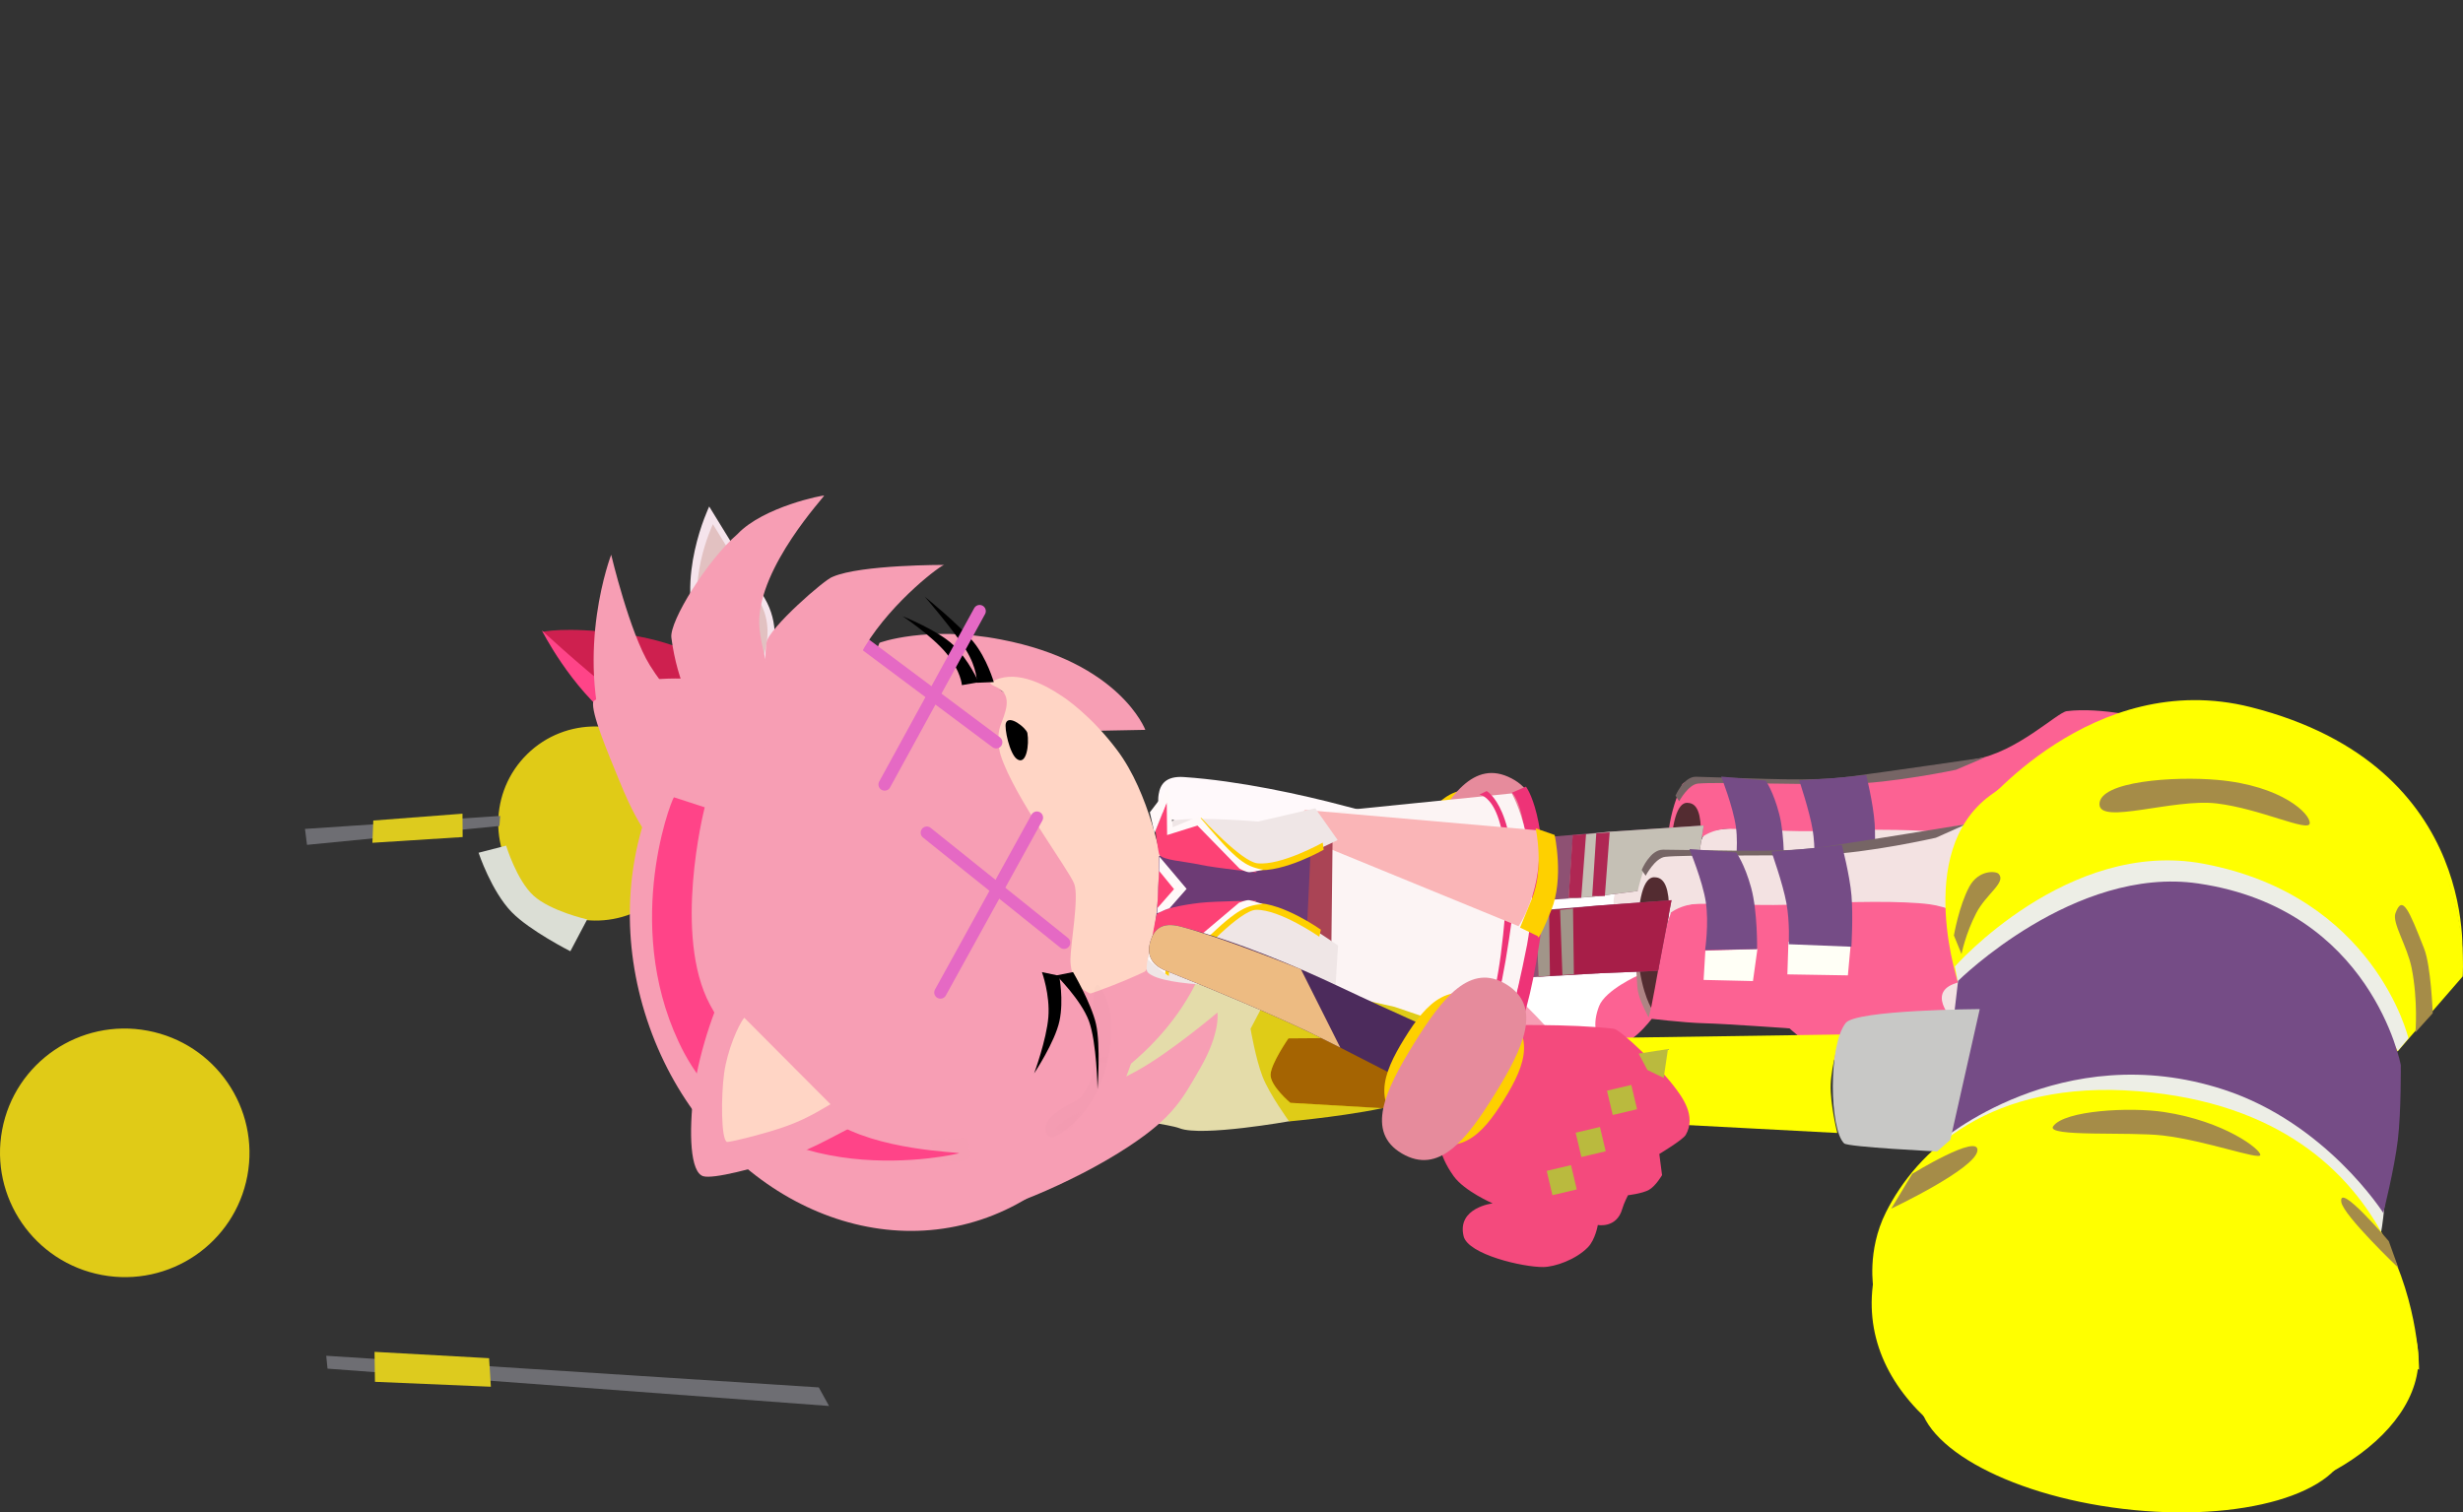 <svg version="1.1" xmlns="http://www.w3.org/2000/svg" xmlns:xlink="http://www.w3.org/1999/xlink" width="199.22" height="122.354" viewBox="0,0,199.22,122.354"><rect x="0" y="0" width="199.22" height="122.354" fill="#333333" stroke="none"/><g transform="translate(-128.369,-136.602)"><g data-paper-data="{&quot;isPaintingLayer&quot;:true}" fill-rule="nonzero" stroke-miterlimit="10" stroke-dasharray="" stroke-dashoffset="0" style="mix-blend-mode: normal"><g data-paper-data="{&quot;index&quot;:null}" stroke-width="0" stroke-linecap="butt" stroke-linejoin="miter"><g data-paper-data="{&quot;index&quot;:null}"><path d="M170.923,208.711c-3.041,-3.103 -3,-8.074 0.092,-11.103c3.091,-3.03 8.062,-2.97 11.103,0.132c3.041,3.103 3,8.074 -0.091,11.103c-3.091,3.03 -8.062,2.97 -11.103,-0.132z" fill="#e0cb17" stroke="none"/><path d="M178.277,208.711c-1.91,1.872 -4.981,1.835 -6.859,-0.082c-1.879,-1.917 -1.853,-4.988 0.057,-6.86c1.91,-1.872 4.981,-1.835 6.859,0.082c1.879,1.917 1.853,4.988 -0.057,6.86z" fill="#e0cb17" stroke="#000000"/><path d="M169.765,210.402c-1.657,-1.705 -2.686,-4.813 -2.686,-4.813l2.228,-0.575c0,0 0.851,2.803 2.22,4.049c1.369,1.247 4.335,1.921 4.335,1.921l-1.36,2.574c0,0 -3.286,-1.665 -4.736,-3.158z" fill="#dbded5" stroke="#000000"/></g><g data-paper-data="{&quot;index&quot;:null}" stroke="none"><path d="M153.201,204.951l-0.163,-1.291l15.791,-1.049l-0.065,0.813z" fill="#6e6e73"/><path d="M165.778,202.429l0.013,1.89l-7.3,0.465l0.073,-1.801z" fill="#ddcb1e"/></g></g><path d="M136.607,239.748c-5.477,-1.027 -9.088,-6.284 -8.065,-11.741c1.023,-5.457 6.293,-9.049 11.77,-8.022c5.477,1.027 9.088,6.284 8.065,11.741c-1.023,5.457 -6.293,9.049 -11.77,8.022z" fill="#e0cb17" stroke="none" stroke-width="0" stroke-linecap="butt" stroke-linejoin="miter"/><path d="M131.358,231.909c0.632,-3.372 3.888,-5.59 7.272,-4.956c3.384,0.634 5.615,3.882 4.983,7.253c-0.632,3.372 -3.888,5.59 -7.272,4.956c-3.384,-0.635 -5.615,-3.882 -4.983,-7.254z" fill="#e0cb17" stroke="#000000" stroke-width="0" stroke-linecap="butt" stroke-linejoin="miter"/><path d="M223.795,227.885c-1.79,-0.692 -11.892,-1.055 -12.17,-6.304c-0.043,-0.815 4.699,-7.524 8.865,-8.828c5.667,-1.774 11.238,1.909 11.238,1.909l0.972,12.642c0,0 -7.114,1.273 -8.904,0.581z" fill="#e4dcaa" stroke="none" stroke-width="0" stroke-linecap="butt" stroke-linejoin="miter"/><path d="M241.506,225.95c-3.388,0.884 -8.865,1.373 -8.865,1.373c0,0 -1.591,-2.181 -2.15,-3.622c-0.559,-1.442 -0.971,-3.871 -0.971,-3.871l2.768,-5.258c0,0 12.049,-1.844 13.596,-2.026c3.117,-0.365 5.928,5.233 5.928,5.233l-1.56,4.951c0,0 -5.359,2.337 -8.747,3.221z" fill="#dfcc17" stroke="none" stroke-width="0" stroke-linecap="butt" stroke-linejoin="miter"/><path d="M154.861,247.325l-0.105,-1.041l39.841,2.559l0.828,1.502z" fill="#6e6e73" stroke="none" stroke-width="0" stroke-linecap="butt" stroke-linejoin="miter"/><path d="M167.93,246.481l0.143,2.308l-9.375,-0.398l-0.034,-2.424z" fill="#ddcb1e" stroke="none" stroke-width="0" stroke-linecap="butt" stroke-linejoin="miter"/><g stroke="none" stroke-width="0" stroke-linecap="butt" stroke-linejoin="miter"><path d="M261.187,206.291c0.511,0.158 2.933,3.523 3.789,5.185c0.468,0.908 1.35,2.594 0.243,3.904c-0.282,0.334 -2.276,1.092 -2.276,1.092l-0.082,1.652c0,0 -0.638,0.751 -1.202,0.945c-0.564,0.194 -1.673,0.122 -1.673,0.122c0,0 -0.415,0.535 -0.628,0.971c-0.697,1.421 -2.082,0.887 -2.082,0.887c0,0 -0.387,1.089 -1.072,1.572c-1.085,0.765 -2.765,1.041 -3.675,0.887c-1.547,-0.262 -5.565,-1.989 -5.649,-3.448c-0.132,-2.272 2.666,-2.106 2.666,-2.106c0,0 -1.979,-1.313 -2.6,-2.61c-0.956,-1.997 -0.623,-3.392 -0.623,-3.392l6.109,-7.509c0,0 5.55,0.858 8.756,1.847z" fill="#ffffff"/><path d="M237.017,201.776c4.763,1.26 9.751,2.259 9.751,2.259c0,0 -0.862,1.94 -1.581,2.934c-0.718,0.994 -1.663,1.277 -1.663,1.277c0,0 -6.161,-2.051 -8.082,-2.559c-3.152,-0.834 -7.19,-1.728 -11.828,-2.653c-1.162,-0.232 -1.715,-0.973 -1.527,-2.168c0.126,-0.803 0.569,-1.5 2.046,-1.4c4.46,0.303 9.553,1.427 12.885,2.308z" fill="#fff9fb"/><g><path d="M244.056,212.172c-3.754,-1.88 -2.917,-4.635 -1.342,-7.657c1.575,-3.022 3.321,-5.227 7.044,-3.288c3.723,1.939 2.917,4.635 1.342,7.657c-1.575,3.022 -3.291,5.167 -7.044,3.288z" fill="#fed000"/><path d="M243.193,213.83c-3.078,-1.505 -1.759,-4.975 0.293,-8.913c2.052,-3.938 4.099,-6.93 7.136,-5.347c3.038,1.583 1.758,4.975 -0.293,8.913c-2.052,3.938 -4.059,6.852 -7.136,5.347z" fill="#e68b9c"/></g></g><g stroke="none" stroke-width="0" stroke-linecap="butt" stroke-linejoin="miter"><g><path d="M278.504,215.948c0,0 1.331,0.671 3.137,0.358c2.2,-0.381 3.285,-2.164 6.54,-3.392c7.052,-2.662 13.813,-1.488 15.32,-14.366c-0.163,-1.488 -1.333,-3.731 -1.333,-3.731c0,0 1.271,-0.236 2.051,0.105c0.78,0.341 1.594,1.489 1.594,1.489l-0.142,1.014l0.68,0.113c0,0 0.289,0.627 0.374,1.285c0.085,0.657 0.145,1.434 0.055,1.693c-0.11,0.317 -0.458,-0.211 -0.465,0.232c-0.005,0.273 -0.121,0.37 -0.123,0.63c-0.002,0.399 0.467,-0.085 0.433,0.325c-0.088,1.06 -0.759,2.561 -0.895,3.193c-0.114,0.527 -1.156,0.254 -1.156,0.254l-0.147,0.666l0.547,0.448c0,0 -1.214,1.552 -1.503,2.081c-0.898,1.647 -1.726,0.826 -1.726,0.826l-0.651,0.633l0.396,0.584l-2.554,1.794l-0.795,-0.188c0,0 -3.308,0.661 -4.712,1.569c-1.407,0.91 -3.721,3.886 -3.721,3.886l0.584,0.771l-2.675,1.562l-1.318,-0.691c0,0 0.293,1.053 -0.181,1.184c-5.109,1.412 -7.616,-4.326 -7.616,-4.326z" data-paper-data="{&quot;index&quot;:null}" fill="#a87643"/><path d="M284.716,203.694c7.027,0.242 9.625,4.642 9.625,4.642c0,0 -9.061,7.659 -12.64,8.329c-2.669,0.5 -6.642,-3.303 -6.642,-3.303c0,0 -4.933,-0.441 -6.541,-0.506c-1.608,-0.066 -4.317,-0.448 -4.317,-0.448c0,0 1.139,-7.036 2.034,-8.342c0.733,-0.985 14.457,-0.511 18.481,-0.372z" data-paper-data="{&quot;index&quot;:null}" fill="#f3e2e2"/><path d="M263.534,206.423c-0.458,-0.529 -0.449,-3.512 0.891,-6.336c0.401,-0.846 5.451,0.107 11.76,-0.221c3.522,-0.183 8.796,-1.309 11.939,-1.838c3.378,-0.569 6.647,-3.793 7.413,-3.892c2.753,-0.356 6.806,0.627 6.841,0.681c0.02,0.03 3.227,3.489 0.995,9.048c-2.961,7.374 -15.523,9.306 -15.523,9.306c0,0 -2.246,-2.213 -0.125,-3.009c2.653,-0.935 2.114,-0.514 4.136,-1.038c0.773,-0.135 1.928,-0.454 1.905,-0.593c-0.234,-1.416 -5.265,-4.142 -7.799,-4.521c-2.054,-0.307 -6.14,-0.341 -9.682,-0.194c-3.111,0.129 -6.121,-0.17 -8.14,-0.16c-1.227,0.007 -2.055,0.629 -2.055,0.629c0,0 -1.82,2.989 -2.556,2.138z" data-paper-data="{&quot;index&quot;:null}" fill="#fc6293"/><path d="M286.571,198.88c0,0 -5.238,1.099 -8.801,1.143c-4.701,0.058 -10.487,-0.169 -12.054,-0.03c-0.788,0.07 -1.53,1.431 -1.53,1.431l-0.295,-0.451c0,0 0.659,-1.559 1.671,-1.533c5.819,0.148 9.1,0.414 12.502,-0.023c2.457,-0.316 10.857,-1.54 10.857,-1.54z" data-paper-data="{&quot;index&quot;:null}" fill="#766565"/><path d="M279.618,209.358l-4.656,-0.156l0.124,-2.512l4.783,0.351z" data-paper-data="{&quot;index&quot;:null}" fill="#fffff6"/><path d="M272.305,209.671l-3.796,-0.152l0.172,-2.249l4.009,-0.066z" data-paper-data="{&quot;index&quot;:null}" fill="#fffff6"/><path d="M271.186,199.752c0,0 0.629,0.877 1.101,2.726c0.473,1.848 0.379,4.74 0.379,4.74l-4.004,0.008c0,0 0.345,-2.068 0.118,-3.713c-0.227,-1.645 -1.193,-4.084 -1.193,-4.084l3.599,0.323z" data-paper-data="{&quot;index&quot;:null}" fill="#754c86"/><path d="M280,203.23c0.106,1.596 -0.074,3.927 -0.074,3.927l-4.819,-0.276c0,0 0.123,-1.664 -0.125,-3.167c-0.248,-1.503 -1.086,-3.984 -1.086,-3.984c0,0 1.878,-0.105 2.874,-0.184c0.996,-0.079 2.549,-0.248 2.549,-0.248c0,0 0.575,2.336 0.681,3.932z" data-paper-data="{&quot;index&quot;:null}" fill="#754c86"/><path d="M264.234,212.337c0,0 -0.685,-1.259 -0.805,-2.105c-0.073,-0.512 -0.06,-1.815 -0.187,-3.196c-0.127,-1.382 0.055,-1.747 0.055,-1.747l1.113,6.371z" data-paper-data="{&quot;index&quot;:null}" fill="#ae8484"/><path d="M264.877,201.556c0.59,0.009 1.013,0.512 1.061,2.022c0.049,1.511 -0.194,1.114 -0.702,3.951c-0.229,1.391 -0.803,4.066 -0.803,4.066c0,0 -1.009,-1.765 -0.957,-5.14c0.052,-3.375 0.57,-4.92 1.363,-4.908z" data-paper-data="{&quot;index&quot;:null}" fill="#532c31"/></g><path d="M263.493,209.684c0,0 -2.378,1.995 -3.713,1.326c-1.335,-0.669 -0.998,-2.158 -0.193,-3.316c0.805,-1.158 3.661,-1.677 3.661,-1.677z" fill="#f3e2e2"/></g><g stroke="none" stroke-width="0" stroke-linecap="butt" stroke-linejoin="miter"><path d="M243.864,205.14l14.721,-1.253l7.589,-0.503l-0.753,4.712l-8.219,1.054l-13.62,0.984z" data-paper-data="{&quot;index&quot;:null}" fill="#8e5173"/><path d="M255.598,204.201l2.988,-0.315l7.589,-0.503l-0.752,4.712l-8.219,1.054l-1.953,0.124z" data-paper-data="{&quot;index&quot;:null}" fill="#c5c0b5"/><path d="M256.269,209.23l-1.023,0.011l0.329,-5.078l1.082,-0.08z" fill="#af2753"/><path d="M258.178,209.089l-1.023,0.011l0.329,-5.078l1.082,-0.08z" fill="#af2753"/></g><g stroke="none" stroke-width="0" stroke-linecap="butt" stroke-linejoin="miter"><path d="M261.975,219.016c0,0 -1.843,2.498 -3.298,2.162c-1.455,-0.336 -1.477,-1.863 -0.967,-3.177c0.51,-1.315 3.165,-2.49 3.165,-2.49z" fill="#fc6293"/><g><path d="M276.784,222.455c0,0 1.411,0.681 3.303,0.32c2.305,-0.44 3.414,-2.333 6.811,-3.682c7.362,-2.923 14.488,-1.811 15.84,-15.371c-0.198,-1.56 -1.467,-3.896 -1.467,-3.896c0,0 1.332,-0.271 2.157,0.074c0.826,0.344 1.701,1.536 1.701,1.536l-0.131,1.068l0.717,0.107c0,0 0.314,0.654 0.416,1.343c0.101,0.689 0.178,1.504 0.088,1.778c-0.11,0.335 -0.485,-0.213 -0.485,0.252c0,0.287 -0.121,0.391 -0.117,0.664c0.005,0.42 0.489,-0.098 0.461,0.334c-0.073,1.115 -0.751,2.705 -0.883,3.371c-0.11,0.556 -1.21,0.288 -1.21,0.288l-0.143,0.702l0.583,0.461c0,0 -1.248,1.653 -1.542,2.214c-0.914,1.747 -1.799,0.899 -1.799,0.899l-0.672,0.677l0.427,0.607l-2.652,1.931l-0.838,-0.183c0,0 -3.464,0.754 -4.923,1.733c-1.463,0.982 -3.84,4.15 -3.84,4.15l0.628,0.8l-2.782,1.689l-1.398,-0.703c0,0 0.327,1.101 -0.169,1.248c-5.343,1.575 -8.08,-4.41 -8.08,-4.41z" data-paper-data="{&quot;index&quot;:null}" fill="#a87643"/><path d="M283.091,209.467c7.388,0.129 10.198,4.705 10.198,4.705c0,0 -9.383,8.21 -13.133,8.979c-2.796,0.573 -7.039,-3.352 -7.039,-3.352c0,0 -5.192,-0.375 -6.882,-0.415c-1.691,-0.04 -4.544,-0.393 -4.544,-0.393c0,0 1.07,-7.414 1.988,-8.802c0.752,-1.048 15.182,-0.796 19.413,-0.722z" data-paper-data="{&quot;index&quot;:null}" fill="#fc6293"/><path d="M260.883,212.715c-0.49,-0.548 -0.535,-3.682 0.823,-6.674c0.407,-0.896 5.73,0.015 12.353,-0.443c3.698,-0.256 9.219,-1.534 12.512,-2.146c3.539,-0.658 6.917,-4.105 7.719,-4.222c2.887,-0.423 7.163,0.536 7.201,0.593c0.021,0.031 3.454,3.609 1.208,9.49c-2.979,7.801 -16.144,10.057 -16.144,10.057c0,0 -2.4,-2.285 -0.185,-3.16c2.771,-1.03 2.212,-0.578 4.327,-1.165c0.81,-0.155 2.018,-0.512 1.991,-0.657c-0.271,-1.483 -5.565,-4.275 -8.235,-4.628c-2.164,-0.286 -6.499,-0.231 -10.218,-0.013c-3.266,0.192 -6.435,-0.069 -8.556,-0.022c-1.289,0.029 -2.148,0.698 -2.148,0.698c0,0 -1.859,3.174 -2.647,2.293z" data-paper-data="{&quot;index&quot;:null}" fill="#f3e2e2"/><path d="M284.954,204.376c0,0 -5.484,1.249 -9.227,1.359c-4.938,0.145 -11.023,0.01 -12.667,0.185c-0.827,0.088 -1.582,1.531 -1.582,1.531l-0.319,-0.468c0,0 0.664,-1.65 1.728,-1.641c6.117,0.051 9.57,0.272 13.136,-0.249c2.576,-0.376 11.38,-1.813 11.38,-1.813z" data-paper-data="{&quot;index&quot;:null}" fill="#766565"/><path d="M277.836,215.51l-4.895,-0.081l0.085,-2.641l5.032,0.283z" data-paper-data="{&quot;index&quot;:null}" fill="#fffff6"/><path d="M270.157,215.97l-3.991,-0.092l0.141,-2.366l4.212,-0.141z" data-paper-data="{&quot;index&quot;:null}" fill="#fffff6"/><path d="M268.803,205.568c0,0 0.676,0.91 1.206,2.844c0.53,1.934 0.483,4.974 0.483,4.974l-4.207,0.08c0,0 0.325,-2.179 0.057,-3.903c-0.268,-1.724 -1.327,-4.27 -1.327,-4.27z" data-paper-data="{&quot;index&quot;:null}" fill="#754c86"/><path d="M278.128,209.065c0.14,1.676 -0.008,4.128 -0.008,4.128l-5.068,-0.203c0,0 0.099,-1.751 -0.188,-3.326c-0.287,-1.575 -1.212,-4.167 -1.212,-4.167c0,0 1.971,-0.144 3.017,-0.245c1.046,-0.101 2.674,-0.307 2.674,-0.307c0,0 0.646,2.444 0.786,4.12z" data-paper-data="{&quot;index&quot;:null}" fill="#754c86"/><path d="M261.724,218.916c0,0 -0.743,-1.311 -0.884,-2.197c-0.085,-0.537 -0.095,-1.906 -0.254,-3.355c-0.158,-1.45 0.027,-1.836 0.027,-1.836l1.284,6.674z" data-paper-data="{&quot;index&quot;:null}" fill="#ae8484"/><path d="M262.206,207.577c0.62,-0.001 1.073,0.52 1.152,2.106c0.078,1.586 -0.183,1.174 -0.667,4.164c-0.215,1.466 -0.771,4.287 -0.771,4.287c0,0 -1.092,-1.836 -1.098,-5.383c-0.006,-3.547 0.511,-5.18 1.344,-5.181z" data-paper-data="{&quot;index&quot;:null}" fill="#532c31"/></g></g><g stroke="none" stroke-width="0" stroke-linecap="butt" stroke-linejoin="miter"><path d="M241.397,211.168l16.273,-1.31l5.899,-0.432l-1.082,5.716l-4.684,0.193l-14.866,0.865z" data-paper-data="{&quot;index&quot;:null}" fill="#8e5173"/><path d="M252.622,210.336l5.049,-0.477l5.899,-0.432l-1.082,5.716l-4.684,0.193l-4.995,0.273z" data-paper-data="{&quot;index&quot;:null}" fill="#a71e48"/><path d="M252.622,210.336l1.046,-0.112l0.069,5.317l-0.929,0.068z" data-paper-data="{&quot;index&quot;:null}" fill="#a19589"/><path d="M254.558,210.213l1.046,-0.112l0.069,5.317l-0.929,0.068z" data-paper-data="{&quot;index&quot;:null}" fill="#a19589"/></g><g data-paper-data="{&quot;index&quot;:null}" stroke-width="0" stroke-linecap="butt" stroke-linejoin="miter"><path d="M322.304,221.655l-35.439,-5.184c0,0 -3.806,-10.89 2.479,-15.517c5.956,-4.385 11.358,-6.34 19.225,-5.614c20.488,1.892 18.995,20.256 18.995,20.256z" fill="#ffff00" stroke="none"/><path d="M323.741,220.122c0,0 0.222,-2.545 -0.306,-5.206c-0.354,-1.781 -1.591,-3.641 -1.311,-4.426c0.563,-1.58 1.105,-0.233 2.319,2.849c0.566,1.437 0.696,5.232 0.696,5.232l-1.399,1.551z" fill="#a58c48" stroke="#000000"/><path d="M315.192,203.215c-0.088,0.737 -4.018,-1.196 -7.528,-1.615c-3.511,-0.419 -9.473,1.761 -9.48,0.063c-0.007,-1.859 6.026,-2.279 9.547,-1.965c5.256,0.468 7.549,2.78 7.461,3.517z" fill="#a58c48" stroke="#000000"/><path d="M287.027,213.785l-0.616,-1.506c0,0 0.411,-2.394 1.243,-3.937c0.748,-1.385 2.151,-1.286 2.376,-1.044c0.639,0.688 -0.999,1.609 -1.809,3.167c-0.875,1.684 -1.194,3.32 -1.194,3.32z" fill="#a58c48" stroke="#000000"/><path d="M304.373,223.177c13.982,2.048 16.737,10.395 16.737,10.395c0,0 0.304,-0.815 0.028,1.52c-0.276,2.335 -0.337,1.188 -0.337,1.188c0,0 -4.591,-7.265 -12.839,-9.969c-13.126,-4.303 -22.939,4.268 -22.939,4.268l0.596,-2.268c0,0 8.789,-6.593 18.754,-5.134z" fill="#edeee6" stroke="none"/><path d="M286.489,214.791c0,0 9.139,-10.367 20.1,-8.315c13.89,2.601 16.586,14.124 16.586,14.124l-0.862,1.03c0,0 -4.302,-8.278 -12.368,-11.146c-12.836,-4.565 -23.165,5.847 -23.165,5.847l-0.291,-1.54z" fill="#edeee6" stroke="none"/><path d="M306.177,208.076c14.043,2.055 16.38,14.685 16.38,14.685c0,0 0.037,3.725 -0.238,6.06c-0.276,2.335 -1.176,5.909 -1.176,5.909c0,0 -4.614,-7.268 -12.899,-9.976c-13.184,-4.31 -23.034,4.256 -23.034,4.256l1.54,-13.055c0,0 9.419,-9.344 19.427,-7.88z" fill="#754c86" stroke="none"/><path d="M296.197,235.893c-5.245,-0.626 -16.288,4.977 -16.288,4.977c0,0 -0.566,-3.061 1.002,-6.189c2.452,-4.893 8.393,-10.766 20.42,-9.797c22.935,1.847 22.704,22.529 22.704,22.529c0,0 -22.593,-10.894 -27.838,-11.52z" fill="#ffff00" stroke="none"/><path d="M303.344,228.467c-2.731,-0.326 -9.515,0.137 -8.906,-0.744c0.902,-1.303 6.255,-1.571 8.973,-1.158c4.909,0.745 7.836,3.042 7.784,3.476c-0.052,0.433 -4.336,-1.154 -7.852,-1.574z" fill="#a58c48" stroke="#000000"/><path d="M317.745,233.847c-0.259,-1.692 3.841,3.165 3.841,3.165l0.777,2.162c0,0 -4.452,-4.241 -4.618,-5.327z" fill="#a58c48" stroke="#000000"/><path d="M288.312,229.698c-0.176,1.474 -6.97,4.684 -6.97,4.684l1.7,-2.818c0,0 5.446,-3.34 5.27,-1.867z" fill="#a58c48" stroke="#000000"/><path d="M301.483,258.568c-12.614,-1.664 -22.763,-8.51 -21.638,-17.94c0.807,-6.762 12.944,-10.395 24.145,-8.9c10.73,1.433 20.756,8.832 19.949,15.594c-0.807,6.762 -11.712,12.563 -22.444,11.147z" fill="#ffff00" stroke="#000000"/><path d="M318.308,253.361c-0.486,4.074 -8.646,6.451 -18.224,5.308c-9.579,-1.143 -16.95,-5.372 -16.464,-9.447c0.486,-4.074 8.646,-6.451 18.224,-5.308c9.579,1.143 16.95,5.372 16.464,9.447z" fill="#ffff00" stroke="#000000"/><path d="M276.979,228.259l-16.424,-0.865l-27.817,-1.572c0,0 -1.662,-1.399 -1.598,-2.314c0.065,-0.916 1.444,-2.901 1.444,-2.901l27.698,-0.064l16.965,-0.251c0,0 -0.746,2.432 -0.8,4.038c-0.054,1.606 0.531,3.929 0.531,3.929z" fill="#ffff00" stroke="none"/><path d="M285.055,229.754c0,0 -7.21,-0.353 -7.522,-0.651c-1.187,-1.13 -1.302,-7.936 0.129,-9.745c0.845,-1.068 10.84,-1.121 10.84,-1.121l-2.379,10.581z" fill="#c8c8c6" stroke="none"/><path d="M327.501,214.793c0,0 0.599,-9.505 -7.278,-15.273c-1.911,-1.399 -5.003,-2.333 -7.935,-3.142c-4.358,-1.202 -9.688,-1.455 -14.027,0.003c-5.361,1.802 -9.87,5.843 -9.87,5.843c0,0 9.217,-11.652 22.032,-8.414c18.993,4.8 17.078,20.982 17.078,20.982z" fill="#ffff00" stroke="#000000"/><path d="M232.738,225.822c0,0 -1.662,-1.399 -1.598,-2.314c0.065,-0.916 1.444,-2.901 1.444,-2.901l11.887,-0.087c0,0 0.301,1.284 0.246,2.889c-0.054,1.606 -0.459,3.083 -0.459,3.083z" fill="#a56402" stroke="none"/></g><path d="M197.772,208.937c0,0 -1.858,4.944 0.471,8.131c3.764,5.15 10.906,1.316 10.906,1.316c0,0 -4.545,3.129 -8.311,1.508c-2.486,-1.07 -3.615,-1.997 -4.186,-4.736c-0.64,-3.07 1.12,-6.218 1.12,-6.218z" fill="#000000" stroke="none" stroke-width="0" stroke-linecap="butt" stroke-linejoin="miter"/><g data-paper-data="{&quot;index&quot;:null}" stroke="none" stroke-width="0" stroke-linecap="butt" stroke-linejoin="miter"><g data-paper-data="{&quot;index&quot;:null}"><path d="M172.253,187.722c0,0 1.757,-0.439 6.22,0.125c8.898,1.124 10.359,5.76 10.359,5.76c0,0 -2.467,2.525 -6.736,1.502c-4.375,-1.049 -9.843,-7.387 -9.843,-7.387z" data-paper-data="{&quot;index&quot;:null}" fill="#ce204f"/><path d="M178.3,192.858c3.508,2.816 10.328,0.889 10.328,0.889c0,0 -3.455,6.657 -10.564,1.189c-3.566,-2.743 -5.868,-7.337 -5.868,-7.337c0,0 2.596,2.442 6.104,5.258z" fill="#ff4488"/></g><g data-paper-data="{&quot;index&quot;:null}"><path d="M189.167,193.225c0,0 -3.196,-2.707 -4.229,-5.066c-2.046,-4.67 0.795,-10.582 0.795,-10.582c0,0 2.784,4.497 4.487,7.422c2.323,3.992 -1.053,8.227 -1.053,8.227z" fill="#f5e4ec"/><path d="M185.37,187.83c-1.705,-3.891 0.663,-8.818 0.663,-8.818c0,0 2.32,3.747 3.739,6.185c1.936,3.327 -0.878,6.856 -0.878,6.856c0,0 -2.663,-2.256 -3.524,-4.222z" fill="#e2c1c1"/></g></g><path d="M180.709,219.114c-4.14,-12.494 1.24,-25.517 12.015,-29.087c10.775,-3.57 22.866,3.664 27.006,16.158c4.14,12.494 -1.24,25.517 -12.015,29.087c-10.775,3.57 -22.866,-3.664 -27.006,-16.158z" fill="#f79eb4" stroke="none" stroke-width="0" stroke-linecap="butt" stroke-linejoin="miter"/><path d="M199.505,188.61c-0.068,-0.003 3.864,-1.43 9.831,-0.271c9.621,1.841 11.672,7.308 11.672,7.308l-3.761,0.072c0,0 -8.378,-3.671 -11.306,-4.391c-2.928,-0.72 -7.544,-0.01 -7.541,-0.011" fill="#f79eb4" stroke="#f89db5" stroke-width="0" stroke-linecap="butt" stroke-linejoin="round"/><g fill="#ffd5c5" stroke="none" stroke-width="1" stroke-linecap="round" stroke-linejoin="round"><path d="M208.508,191.8c1.855,-1.103 4.146,0.037 5.788,1.136c0.269,0.18 2.365,1.592 4.444,4.365c2.608,3.48 3.578,8.894 3.895,10.436c0.377,1.839 -0.555,5.645 -0.927,6.321c-2.675,4.871 -5.434,2.801 -5.854,2.519c-0.2,-0.134 -0.914,-1.022 -0.903,-2.347c0.01,-1.292 0.714,-5.049 0.306,-6.127c-0.439,-1.158 -4.812,-6.958 -5.933,-10.355c-0.225,-0.709 -0.297,-1.716 -0.041,-2.43c0.333,-0.93 1.074,-2.403 -0.212,-3.08c-0.208,-0.11 -0.765,-0.317 -0.563,-0.438z"/><path d=""/></g><g fill="#000000" stroke="none" stroke-width="1" stroke-linecap="round" stroke-linejoin="round"><path d="M210.619,198.005c-0.589,-0.425 -1.026,-2.477 -0.889,-2.902c0.237,-0.734 1.63,0.376 1.739,0.797c0.163,0.939 -0.074,2.663 -0.85,2.105z"/><path d=""/></g><path d="M206.672,219.928c-0.224,-0.011 7.219,-1.977 10.487,-3.151c6.155,-2.209 9.529,-4.918 9.529,-4.918c0,0 -0.434,1.63 -0.595,2.039c-0.498,1.265 -1.027,2.411 -1.74,3.582c-1.676,2.755 -4.028,5.02 -6.689,6.823c-1.774,1.201 -10.144,4.639 -10.223,4.571" fill="#f79eb4" stroke="#f89db5" stroke-width="0" stroke-linecap="butt" stroke-linejoin="round"/><path d="M207.44,229.267c0.073,0.037 10.19,-4.54 12.921,-6.054c2.731,-1.513 6.478,-4.695 6.478,-4.695c0,0 0.273,1.618 -1.392,4.504c-1.47,2.548 -2.181,3.943 -5.747,6.307c-4.628,3.067 -11.486,5.766 -13.054,5.539" fill="#f79eb4" stroke="#f89db5" stroke-width="0" stroke-linecap="butt" stroke-linejoin="round"/><g fill="#ff4488" stroke="none" stroke-width="1" stroke-linecap="round" stroke-linejoin="round"><path d="M185.371,201.913c-0.102,0.393 -2.571,10.379 0.425,15.97c2.361,4.407 5.118,6.231 9.87,9.385c3.664,2.432 10.211,2.519 10.287,2.635c0.005,0.008 -15.771,3.839 -22.243,-8.112c-5.118,-9.708 -1.16,-20.198 -0.832,-20.689"/><path d=""/></g><g stroke="none" stroke-width="1" stroke-linecap="round" stroke-linejoin="round"><g fill="#f79eb4"><path d="M197.856,227.527c-1.315,0.529 -3.427,1.917 -5.955,2.765c-2.528,0.849 -5.847,1.708 -6.651,1.466c-1.052,-0.316 -1.177,-3.461 -0.762,-6.849c0.415,-3.388 2.106,-7.969 2.62,-8.323"/></g><g fill="#ffd5c5"><path d="M195.544,225.936c-0.305,0.145 -1.633,1.066 -3.487,1.742c-1.854,0.676 -4.761,1.352 -4.883,1.309c-0.491,-0.175 -0.487,-3.733 -0.231,-5.577c0.256,-1.845 1.149,-3.902 1.626,-4.474"/></g></g><g fill="#f79eb4" stroke="none" stroke-width="1" stroke-linecap="round" stroke-linejoin="round"><path d="M180.793,204.253c-0.697,-0.994 -1.346,-2.08 -2.339,-4.51c-0.993,-2.43 -2.267,-5.439 -2.104,-6.363c0.033,-0.189 2.3,-1.426 4.287,-1.725c3.101,-0.468 6.774,0.23 6.832,0.245"/><path d=""/></g><path d="M207.526,191.799l-1.353,0.231c0,0 -0.078,-1.133 -1.236,-2.553c-1.158,-1.42 -3.566,-3.025 -3.566,-3.025c0,0 2.826,1.125 4.095,2.322c1.269,1.198 2.06,3.025 2.06,3.025z" data-paper-data="{&quot;index&quot;:null}" fill="#000000" stroke="none" stroke-width="0" stroke-linecap="butt" stroke-linejoin="miter"/><path d="M208.751,191.782l-1.371,0.056c0,0 0.067,-1.134 -0.899,-2.69c-0.966,-1.556 -3.311,-4.275 -3.311,-4.275c0,0 2.821,2.295 3.926,3.646c1.105,1.35 1.656,3.264 1.656,3.264z" data-paper-data="{&quot;index&quot;:null}" fill="#000000" stroke="none" stroke-width="0" stroke-linecap="butt" stroke-linejoin="miter"/><path d="M214.064,219.199c-0.363,1.707 -2.048,4.239 -2.048,4.239c0,0 1.004,-2.725 1.149,-4.551c0.145,-1.826 -0.519,-3.641 -0.519,-3.641l1.392,0.294c0,0 0.389,1.953 0.026,3.66z" fill="#000000" stroke="none" stroke-width="0" stroke-linecap="butt" stroke-linejoin="miter"/><path d="M217.018,219.44c0.391,1.701 0.125,5.29 0.125,5.29c0,0 -0.06,-3.817 -0.699,-5.534c-0.639,-1.717 -2.637,-3.683 -2.637,-3.683l1.353,-0.269c0,0 1.467,2.494 1.858,4.194z" fill="#000000" stroke="none" stroke-width="0" stroke-linecap="butt" stroke-linejoin="miter"/><path d="M206.631,228.693c0,0 0.304,1.376 0.119,1.623c-0.206,0.274 -1.938,0.46 -2.521,0.115c-0.583,-0.345 -0.492,-1.664 -0.492,-1.664z" data-paper-data="{&quot;index&quot;:null}" fill-opacity="0.012" fill="#f7bf74" stroke="none" stroke-width="0" stroke-linecap="butt" stroke-linejoin="miter"/><path d="M217.124,216.278c0.296,-0.016 0.995,1.469 1.083,2.565c0.313,3.911 -1.301,7.033 -2.773,8.398c-1.25,1.159 -2.079,1.781 -2.426,1.033c-0.263,-0.566 -0.011,-1.429 2.236,-2.539c1.822,-0.9 1.699,-4.292 1.632,-5.539c-0.117,-2.184 -0.139,-3.897 0.248,-3.918z" data-paper-data="{&quot;index&quot;:null}" fill-opacity="0.012" fill="#212121" stroke="none" stroke-width="0" stroke-linecap="butt" stroke-linejoin="miter"/><path d="M217.916,222.52l-0.913,0.049l-0.02,-0.365l0.913,-0.049z" data-paper-data="{&quot;index&quot;:null}" fill-opacity="0.012" fill="#b3916f" stroke="none" stroke-width="0" stroke-linecap="butt" stroke-linejoin="miter"/><path d="M214.538,227.216c0.347,-0.259 1.215,-0.675 1.215,-0.675c0,0 -0.438,1.065 -0.871,1.389c-0.433,0.324 -1.19,0.003 -1.19,0.003c0,0 0.5,-0.458 0.846,-0.717z" data-paper-data="{&quot;index&quot;:null}" fill-opacity="0.012" fill="#cc7889" stroke="none" stroke-width="0" stroke-linecap="butt" stroke-linejoin="miter"/><path d="M228.882,136.602z" fill="#fff9fb" stroke="none" stroke-width="0" stroke-linecap="butt" stroke-linejoin="miter"/><path d="M203.337,203.968l11.098,8.902" fill="none" stroke="#e569c4" stroke-width="1" stroke-linecap="round" stroke-linejoin="miter"/><path d="M212.24,202.749l-7.805,14.146" fill="none" stroke="#e569c4" stroke-width="1" stroke-linecap="round" stroke-linejoin="miter"/><path d="M199.923,200.066l7.683,-14.024" fill="none" stroke="#e569c4" stroke-width="1" stroke-linecap="round" stroke-linejoin="miter"/><path d="M198.337,188.724l10.61,7.927" fill="none" stroke="#e569c4" stroke-width="1" stroke-linecap="round" stroke-linejoin="miter"/><path d="M238.2,214.396c0,0 8.381,-0.086 11.167,1.582c3.027,1.813 8.309,8.791 8.309,8.791l-9.855,-5.389l-5.29,-2.013z" data-paper-data="{&quot;index&quot;:null}" fill="#f79db4" stroke="none" stroke-width="0" stroke-linecap="butt" stroke-linejoin="miter"/><path d="M251.795,200.241c0,0 1.885,2.346 1.343,10.864c-1.338,10.093 -2.934,10.341 -2.934,10.341l-1.381,-1.129c0,0 2.195,1.185 3.001,-9.251c0.547,-8.991 -1.167,-10.334 -1.167,-10.334z" data-paper-data="{&quot;index&quot;:null}" fill="#ee3377" stroke="none" stroke-width="0" stroke-linecap="butt" stroke-linejoin="miter"/><path d="M234.816,202.386l15.834,-1.597c0,0 2.636,4.543 1.236,12.243c-1.97,10.023 -2.649,7.771 -2.649,7.771l-8.071,-2.748l-7.872,-1.765z" data-paper-data="{&quot;index&quot;:null}" fill="#fcf4f4" stroke="none" stroke-width="0" stroke-linecap="butt" stroke-linejoin="miter"/><path d="M248.615,200.6c0,0 2.65,1.376 2.108,9.894c-1.574,11.855 -2.896,9.975 -2.896,9.975l-0.446,-0.392c0,0 1.927,0.76 2.733,-9.676c0.578,-9.404 -2.091,-9.51 -2.091,-9.51z" data-paper-data="{&quot;index&quot;:null}" fill="#ee3377" stroke="none" stroke-width="0" stroke-linecap="butt" stroke-linejoin="miter"/><g data-paper-data="{&quot;index&quot;:null}" stroke="none" stroke-width="0" stroke-linecap="butt" stroke-linejoin="miter"><path d="M251.195,211.53l-18.766,-7.694l1.497,-1.709l18.806,1.644c0,0 0.65,3.102 -0.885,6.549c-0.375,0.841 -0.653,1.211 -0.653,1.211z" fill="#fab5b7"/><path d="M252.258,209.355c1.04,-2.519 0.325,-5.741 0.325,-5.741l1.533,0.536c0,0 0.773,3.503 -0.272,6.086c-1.166,2.882 -1.081,2.106 -1.081,2.106l-1.436,-0.697c0,0 -0.226,0.511 0.931,-2.291z" fill="#fed000"/></g><path d="M236.054,213.419l-2.139,-1.739l0.174,-6.212l2.071,-1.328z" fill="#aa4455" stroke="none" stroke-width="0" stroke-linecap="butt" stroke-linejoin="miter"/><path d="M234.452,203.844l-0.619,13.297l-3.847,-1.039l-8.852,-1.077c0,0 0.598,-2.792 0.792,-4.606c0.194,-1.814 0.187,-4.544 0.187,-4.544c0,0 3.338,-1.832 5.778,-2.136c2.44,-0.303 6.56,0.105 6.56,0.105z" data-paper-data="{&quot;index&quot;:null}" fill="#6d3b75" stroke="none" stroke-width="0" stroke-linecap="butt" stroke-linejoin="miter"/><path d="M236.567,204.562c0,0 -4.135,2.079 -6.214,2.264c-0.372,0.033 -1.116,0.056 -1.116,0.056c0,0 -1.13,-0.421 -2.954,-3.288c-0.4,-0.628 -0.762,-0.309 -1.608,-0.52c-0.267,-0.067 -1.6,0.693 -1.6,0.693c0,0 -0.195,-0.542 0.2,-0.799c2.266,-0.297 6.866,0.095 6.866,0.095l4.613,-1.069z" data-paper-data="{&quot;index&quot;:null}" fill="#efe6e6" stroke="none" stroke-width="0" stroke-linecap="butt" stroke-linejoin="miter"/><path d="M236.283,218.244l-6.322,-1.897c0,0 -7.462,0.198 -8.749,-1.073c-0.335,-0.331 0.324,-2.358 0.324,-2.358c0,0 0.202,-0.693 1.433,-0.597c0.252,0.02 1.298,0.879 1.573,0.868c0.87,-0.037 1.365,-0.315 1.883,-0.851c2.362,-2.444 3.553,-2.631 3.553,-2.631c0,0 0.724,0.172 1.082,0.279c1.999,0.597 5.536,3.111 5.536,3.111z" data-paper-data="{&quot;index&quot;:null}" fill="#efe6e6" stroke="none" stroke-width="0" stroke-linecap="butt" stroke-linejoin="miter"/><path d="M222.692,212.137l-0.242,2.503l-1.064,-1.107c0,0 0.428,-2.678 0.555,-2.957c0.362,-0.428 2.016,-0.766 3.488,-0.934c1.208,-0.138 4.572,-0.174 4.572,-0.174c0,0 -0.641,0.473 -1.232,1.006c-0.855,0.77 -1.64,1.614 -2.479,2.147c-1.524,0.915 -3.598,-0.482 -3.598,-0.482z" data-paper-data="{&quot;index&quot;:null}" fill="#fd4275" stroke="none" stroke-width="0" stroke-linecap="butt" stroke-linejoin="miter"/><path d="M235.079,212.383c0,0 -3.17,-2.205 -5.103,-2.178c-1.31,0.018 -4.725,3.764 -4.725,3.764l-0.375,-0.676c0,0 3.841,-3.64 5.039,-3.64c2.269,-0 5.293,2.161 5.293,2.161z" fill="#fed000" stroke="none" stroke-width="0" stroke-linecap="butt" stroke-linejoin="miter"/><path d="M224.908,213.544l-2.021,-1.092l-0.229,2.959l-1.439,-1.186l0.215,-0.72l0.774,0.887l0.284,-2.615l2.37,1.001l3.73,-3.145c0,0 0.577,-0.242 0.824,-0.207c0.247,0.035 1.094,0.318 1.094,0.318c0,0 -0.658,0.002 -1.326,0.277c-0.652,0.269 -1.311,0.808 -1.665,1.1c-0.835,0.688 -2.611,2.424 -2.611,2.424z" fill="#fff9f9" stroke="none" stroke-width="0" stroke-linecap="butt" stroke-linejoin="miter"/><path d="M222.904,215.564l-0.282,-0.202l0.289,-2.862l0.205,0.108z" fill="#fed000" stroke="none" stroke-width="0" stroke-linecap="butt" stroke-linejoin="miter"/><path d="M224.348,208.511l-1.382,1.572c0,0 -0.342,0.107 -0.537,0.204c-0.195,0.097 -0.467,0.204 -0.467,0.204c0,0 0.099,-1.499 0.129,-2.259c0.03,-0.772 0.05,-2.336 0.05,-2.336z" fill="#fff9f9" stroke="none" stroke-width="0" stroke-linecap="butt" stroke-linejoin="miter"/><path d="M223.33,208.534l-1.354,1.541l0.146,-3.021z" fill="#fd4275" stroke="none" stroke-width="0" stroke-linecap="butt" stroke-linejoin="miter"/><path d="M223.006,203.817c0,0 1.401,-1.271 2.83,-0.213c0.783,0.611 2.282,1.607 3.058,2.457c0.537,0.587 1.129,1.12 1.129,1.12c0,0 -3.345,-0.36 -4.534,-0.614c-1.448,-0.31 -3.032,-0.362 -3.351,-0.823c-0.099,-0.29 -0.315,-1.963 -0.315,-1.963l0.94,-2.381z" data-paper-data="{&quot;index&quot;:null}" fill="#fd4275" stroke="none" stroke-width="0" stroke-linecap="butt" stroke-linejoin="miter"/><path d="M235.434,205.345c0,0 -3.218,1.86 -5.477,1.641c-1.193,-0.116 -4.664,-4.109 -4.664,-4.109l0.248,-0.109c0,0 3.227,3.531 4.529,3.675c1.921,0.213 5.289,-1.675 5.289,-1.675z" data-paper-data="{&quot;index&quot;:null}" fill="#fed000" stroke="none" stroke-width="0" stroke-linecap="butt" stroke-linejoin="miter"/><path d="M225.347,202.631c0,0 1.6,1.9 2.365,2.665c0.324,0.324 0.927,0.924 1.551,1.255c0.638,0.338 1.293,0.404 1.293,0.404c0,0 -0.87,0.2 -1.12,0.211c-0.249,0.011 -0.8,-0.286 -0.8,-0.286l-3.409,-3.49l-2.456,0.767l-0.03,-2.63l-0.99,2.481l-0.378,-1.69l1.529,-2.005l0.328,3.211l2.117,-0.892z" data-paper-data="{&quot;index&quot;:null}" fill="#fff9f9" stroke="none" stroke-width="0" stroke-linecap="butt" stroke-linejoin="miter"/><g stroke="none" stroke-linecap="butt" stroke-linejoin="miter"><path d="M249.571,219.549c0,0 5.857,-0.144 9.33,0.281c0.553,0.068 3.661,3.076 4.847,4.624c0.648,0.846 1.865,2.414 0.97,3.964c-0.228,0.395 -2.135,1.541 -2.135,1.541l0.221,1.711c0,0 -0.516,0.889 -1.06,1.192c-0.544,0.303 -1.695,0.434 -1.695,0.434c0,0 -0.327,0.626 -0.466,1.113c-0.453,1.588 -1.974,1.295 -1.974,1.295c0,0 -0.197,1.19 -0.81,1.812c-0.973,0.986 -2.646,1.579 -3.61,1.589c-1.636,0.016 -6.08,-1.015 -6.436,-2.497c-0.554,-2.308 2.349,-2.654 2.349,-2.654c0,0 -2.275,-0.983 -3.152,-2.199c-1.35,-1.873 -1.265,-3.367 -1.265,-3.367l4.886,-8.837z" data-paper-data="{&quot;index&quot;:null}" fill="#f44a7d" stroke-width="0"/><path d="M223.836,211.554c4.516,1.162 9.525,3.287 12.773,4.827c4.644,2.202 8.846,4.027 8.846,4.027c0,0 -0.116,2.14 -1.042,3.023c-0.927,0.882 -1.106,1.282 -1.106,1.282c0,0 -7.186,-3.732 -9.06,-4.621c-3.073,-1.457 -7.044,-3.144 -11.624,-4.978c-1.148,-0.46 -1.573,-1.325 -1.153,-2.514c0.283,-0.799 0.87,-1.43 2.365,-1.045z" data-paper-data="{&quot;index&quot;:null}" fill="#4c2b5c" stroke-width="0"/><path d="M223.836,211.554c3.28,0.844 9.758,3.463 9.758,3.463l3.184,6.336c0,0 -2.009,-1.014 -2.531,-1.262c-3.073,-1.457 -7.044,-3.144 -11.624,-4.978c-1.148,-0.46 -1.573,-1.325 -1.153,-2.514c0.283,-0.799 0.87,-1.43 2.365,-1.045z" data-paper-data="{&quot;index&quot;:null}" fill="#edbb82" stroke-width="0"/><path d="M242.753,228.334c-3.605,-2.15 -2.569,-4.836 -0.776,-7.735c1.792,-2.899 3.696,-4.97 7.266,-2.762c3.57,2.207 2.569,4.836 0.776,7.735c-1.792,2.899 -3.662,4.912 -7.266,2.762z" fill="#fed000" stroke-width="0"/><path d="M241.77,229.924c-2.959,-1.727 -1.389,-5.091 0.946,-8.867c2.335,-3.777 4.596,-6.611 7.51,-4.809c2.913,1.801 1.389,5.091 -0.946,8.867c-2.335,3.777 -4.551,6.536 -7.51,4.809z" fill="#e68b9c" stroke-width="0"/><path d="M253.939,233.292l-0.464,-1.967l1.966,-0.464l0.464,1.967z" fill="#baba3e" stroke-width="NaN"/><path d="M256.28,230.204l-0.464,-1.966l1.966,-0.464l0.464,1.967z" fill="#baba3e" stroke-width="NaN"/><path d="M258.815,226.804l-0.464,-1.967l1.967,-0.464l0.464,1.967z" fill="#baba3e" stroke-width="NaN"/><path d="M262.937,223.803l-1.318,-0.637l-0.706,-1.328l2.368,-0.366z" fill="#baba3e" stroke-width="0"/></g><path d="M188.21,198.346c0.103,0.059 -4.574,-2.755 -5.537,-10.16c-0.165,-1.322 2.905,-6.277 5.35,-8.379c2.104,-2.221 6.987,-3.173 7.004,-3.109c0.025,0.092 -5.274,5.742 -5.25,10.268c0.013,2.471 2.349,8.861 2.485,8.939" fill="#f79eb4" stroke="#f89db5" stroke-width="0" stroke-linecap="butt" stroke-linejoin="round"/><path d="M189.597,201.507c-0.329,0.087 -7.495,-0.583 -8.869,-1.279c-1.374,-0.695 -2.224,-0.856 -3.231,-3.105c-2.67,-7.944 0.308,-15.644 0.308,-15.644c0,0 1.493,6.308 3.126,8.942c2.266,3.654 6.806,7.616 7.275,7.888" fill="#f79eb4" stroke="#f89db5" stroke-width="0" stroke-linecap="butt" stroke-linejoin="round"/><path d="M192.696,196.013c-0.053,0.198 -2.953,-3.448 -2.323,-7.444c0.181,-1.148 4.755,-5.148 5.35,-5.304c2.278,-0.991 9.044,-0.959 9.038,-0.963c-0.145,-0.096 -4.148,2.855 -6.432,6.602c-0.761,1.265 -1.955,5.156 -2.107,5.716" fill="#f79eb4" stroke="#f89db5" stroke-width="0" stroke-linecap="butt" stroke-linejoin="round"/></g></g></svg>